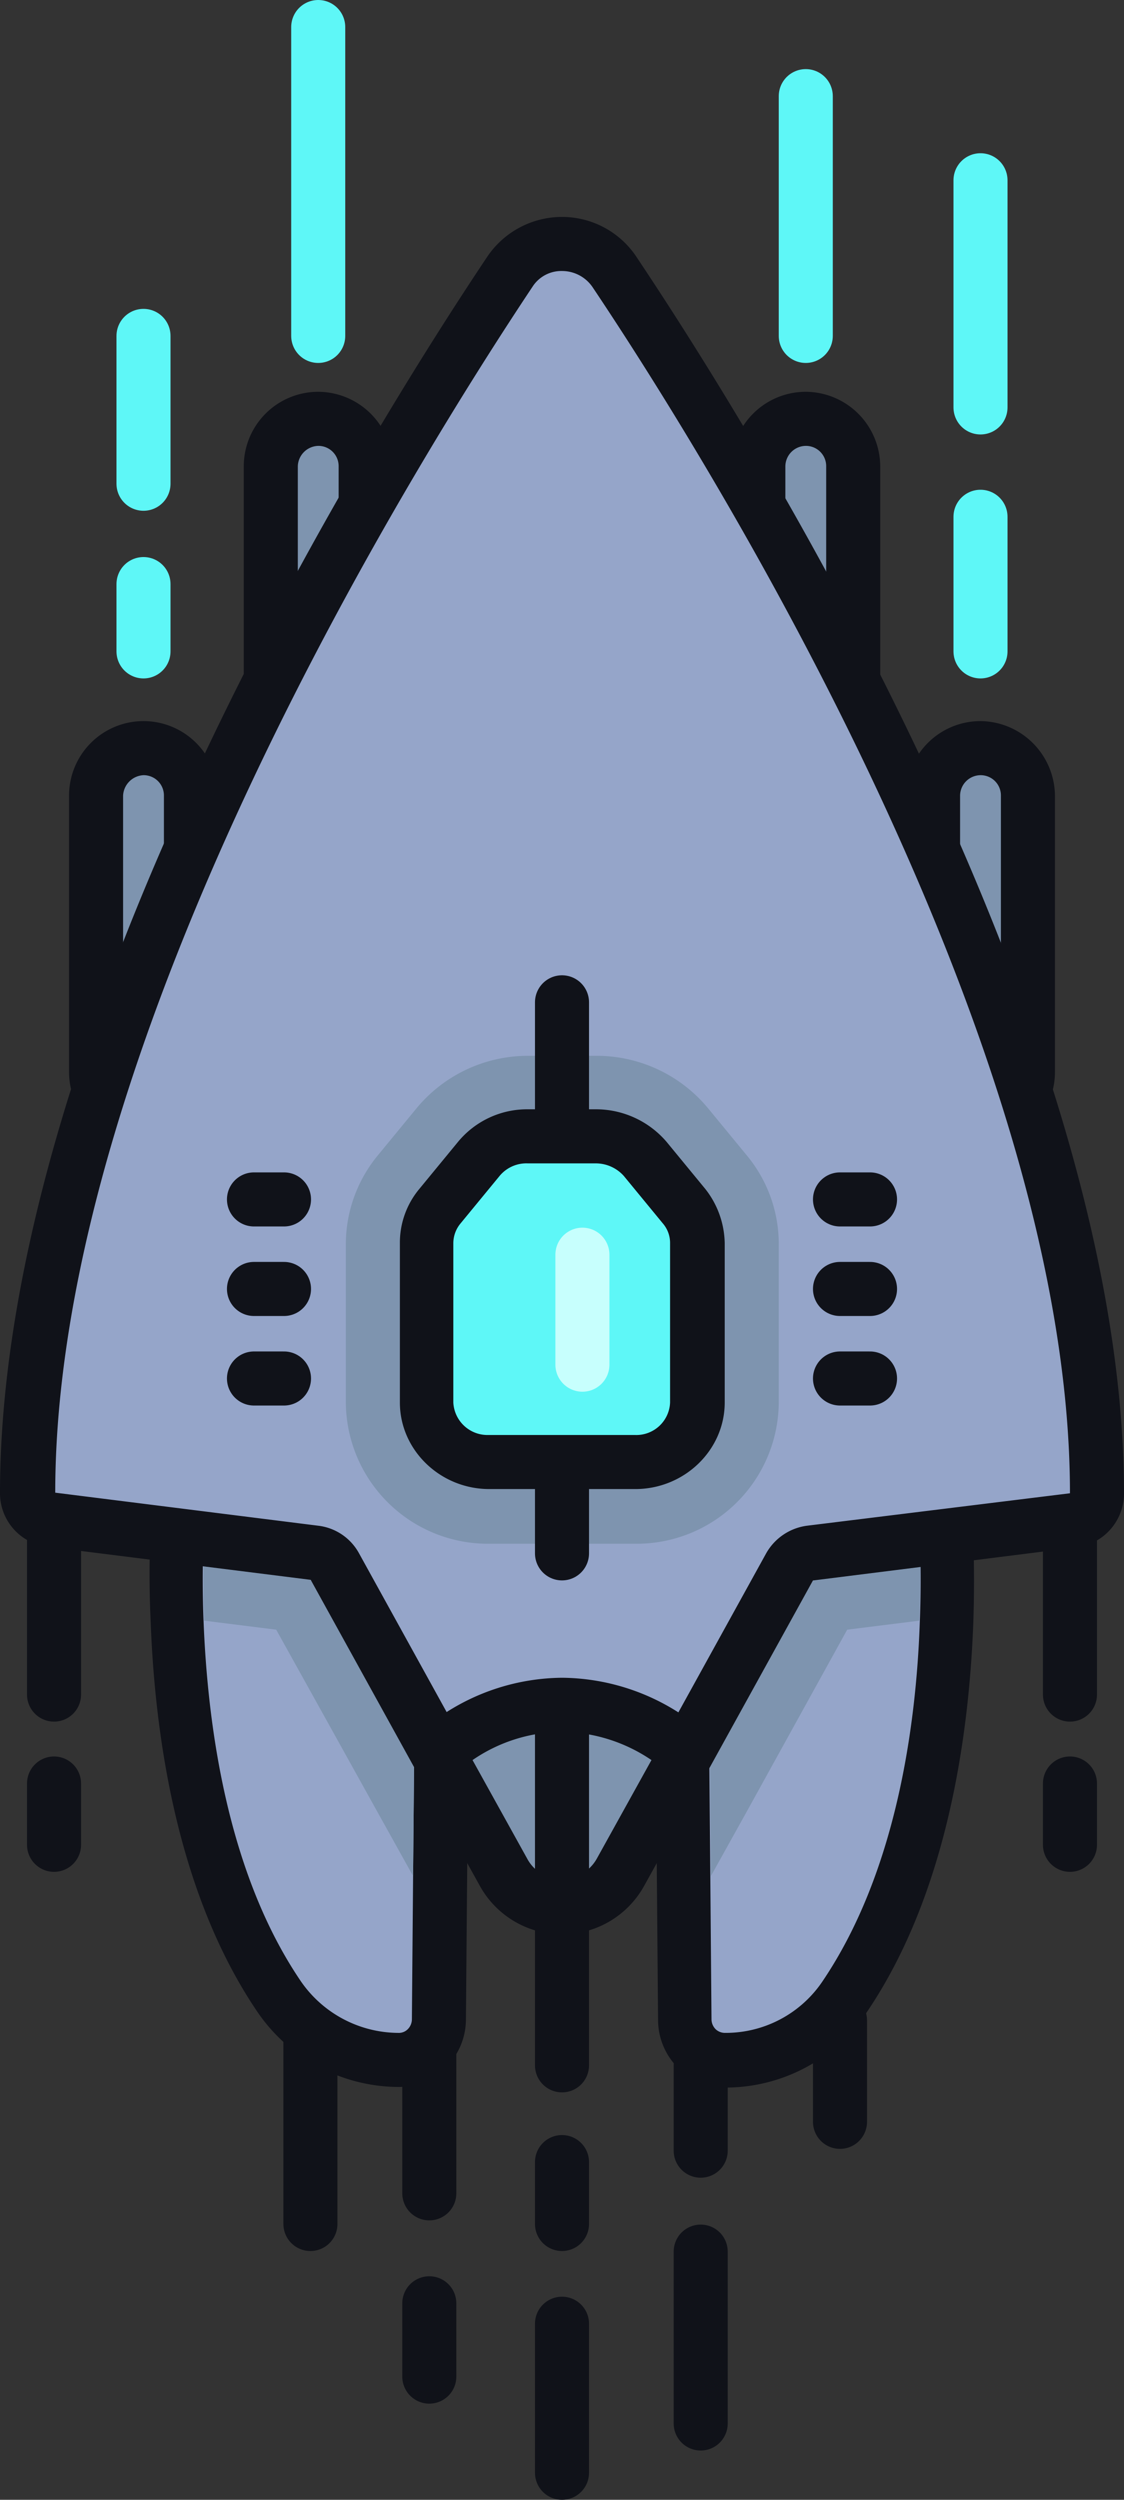 <svg xmlns="http://www.w3.org/2000/svg" width="187.2" height="416" viewBox="0 0 187.2 416">
  <rect x="0" y="0" width="187.2" height="416" fill="#333333" stroke="none"/>
  <g id="XMLID_287_" transform="translate(-991.6 -101.1)">
    <g id="XMLID_235_">
      <g id="XMLID_239_">
        <g id="XMLID_317_">
          <g id="XMLID_327_">
            <path id="XMLID_515_" d="M1125.8,232.6a7.917,7.917,0,0,1-7.9-7.9v-46a7.9,7.9,0,0,1,15.8,0v46A7.917,7.917,0,0,1,1125.8,232.6Z" fill="#7e94af"/>
            <path id="XMLID_512_" d="M1125.8,175.3a3.372,3.372,0,0,1,3.4,3.4v46a3.4,3.4,0,0,1-6.8,0v-46a3.436,3.436,0,0,1,3.4-3.4m0-9a12.4,12.4,0,0,0-12.4,12.4v46a12.4,12.4,0,0,0,24.8,0v-46a12.463,12.463,0,0,0-12.4-12.4Z" fill="#101219"/>
          </g>
          <g id="XMLID_321_">
            <path id="XMLID_475_" d="M1154.9,287.4a7.917,7.917,0,0,1-7.9-7.9v-46a7.9,7.9,0,0,1,15.8,0v46A7.982,7.982,0,0,1,1154.9,287.4Z" fill="#7e94af"/>
            <path id="XMLID_443_" d="M1154.9,230.1a3.372,3.372,0,0,1,3.4,3.4v46a3.4,3.4,0,0,1-6.8,0v-46a3.436,3.436,0,0,1,3.4-3.4m0-9a12.4,12.4,0,0,0-12.4,12.4v46a12.4,12.4,0,0,0,24.8,0v-46a12.528,12.528,0,0,0-12.4-12.4Z" fill="#101219"/>
          </g>
          <line id="XMLID_320_" y1="22.4" stroke-width="9" transform="translate(1154.9 187.1)" stroke="#5ef7f7" stroke-linecap="round" stroke-linejoin="round" stroke-miterlimit="10" fill="none"/>
          <line id="XMLID_319_" y1="37.8" stroke-width="9" transform="translate(1154.9 131.1)" stroke="#5ef7f7" stroke-linecap="round" stroke-linejoin="round" stroke-miterlimit="10" fill="none"/>
          <line id="XMLID_318_" y1="39.9" stroke-width="9" transform="translate(1125.8 117.1)" stroke="#5ef7f7" stroke-linecap="round" stroke-linejoin="round" stroke-miterlimit="10" fill="none"/>
        </g>
      </g>
      <g id="XMLID_247_">
        <g id="XMLID_248_">
          <g id="XMLID_328_">
            <path id="XMLID_441_" d="M1044.6,232.6a7.917,7.917,0,0,1-7.9-7.9v-46a7.9,7.9,0,0,1,15.8,0v46A7.917,7.917,0,0,1,1044.6,232.6Z" fill="#7e94af"/>
            <path id="XMLID_391_" d="M1044.6,175.3a3.372,3.372,0,0,1,3.4,3.4v46a3.4,3.4,0,0,1-6.8,0v-46a3.5,3.5,0,0,1,3.4-3.4m0-9a12.4,12.4,0,0,0-12.4,12.4v46a12.4,12.4,0,0,0,24.8,0v-46a12.462,12.462,0,0,0-12.4-12.4Z" fill="#101219"/>
          </g>
          <g id="XMLID_258_">
            <path id="XMLID_353_" d="M1015.5,287.4a7.917,7.917,0,0,1-7.9-7.9v-46a7.9,7.9,0,0,1,15.8,0v46A7.853,7.853,0,0,1,1015.5,287.4Z" fill="#7e94af"/>
            <path id="XMLID_349_" d="M1015.5,230.1a3.372,3.372,0,0,1,3.4,3.4v46a3.4,3.4,0,0,1-6.8,0v-46a3.578,3.578,0,0,1,3.4-3.4m0-9a12.4,12.4,0,0,0-12.4,12.4v46a12.4,12.4,0,0,0,24.8,0v-46a12.4,12.4,0,0,0-12.4-12.4Z" fill="#101219"/>
          </g>
          <line id="XMLID_256_" y1="11.2" stroke-width="9" transform="translate(1015.5 198.3)" stroke="#5ef7f7" stroke-linecap="round" stroke-linejoin="round" stroke-miterlimit="10" fill="none"/>
          <line id="XMLID_252_" y1="24.6" stroke-width="9" transform="translate(1015.5 157)" stroke="#5ef7f7" stroke-linecap="round" stroke-linejoin="round" stroke-miterlimit="10" fill="none"/>
          <line id="XMLID_249_" y1="51.4" stroke-width="9" transform="translate(1044.6 105.6)" stroke="#5ef7f7" stroke-linecap="round" stroke-linejoin="round" stroke-miterlimit="10" fill="none"/>
        </g>
      </g>
    </g>
    <line id="XMLID_283_" y2="14.2" stroke-width="9" transform="translate(1108.3 444.8)" stroke="#101219" stroke-linecap="round" stroke-linejoin="round" stroke-miterlimit="10" fill="#bfcfe8"/>
    <line id="XMLID_277_" y2="16.9" stroke-width="9" transform="translate(1131.5 437.3)" stroke="#101219" stroke-linecap="round" stroke-linejoin="round" stroke-miterlimit="10" fill="#bfcfe8"/>
    <line id="XMLID_293_" y2="31.9" stroke-width="9" transform="translate(1169.8 351.2)" stroke="#101219" stroke-linecap="round" stroke-linejoin="round" stroke-miterlimit="10" fill="#bfcfe8"/>
    <line id="XMLID_305_" y2="10.2" stroke-width="9" transform="translate(1169.8 397.9)" stroke="#101219" stroke-linecap="round" stroke-linejoin="round" stroke-miterlimit="10" fill="#bfcfe8"/>
    <line id="XMLID_339_" y2="31.9" stroke-width="9" transform="translate(1000.6 351.2)" stroke="#101219" stroke-linecap="round" stroke-linejoin="round" stroke-miterlimit="10" fill="#bfcfe8"/>
    <line id="XMLID_306_" y2="10.2" stroke-width="9" transform="translate(1000.6 397.9)" stroke="#101219" stroke-linecap="round" stroke-linejoin="round" stroke-miterlimit="10" fill="#bfcfe8"/>
    <line id="XMLID_259_" y2="23.8" stroke-width="9" transform="translate(1063.1 442.3)" stroke="#101219" stroke-linecap="round" stroke-linejoin="round" stroke-miterlimit="10" fill="#bfcfe8"/>
    <line id="XMLID_284_" y2="12.2" stroke-width="9" transform="translate(1063.1 484.4)" stroke="#101219" stroke-linecap="round" stroke-linejoin="round" stroke-miterlimit="10" fill="#bfcfe8"/>
    <line id="XMLID_285_" y2="32.3" stroke-width="9" transform="translate(1043.3 438.9)" stroke="#101219" stroke-linecap="round" stroke-linejoin="round" stroke-miterlimit="10" fill="#bfcfe8"/>
    <line id="XMLID_260_" y2="28.6" stroke-width="9" transform="translate(1108.3 475.8)" stroke="#101219" stroke-linecap="round" stroke-linejoin="round" stroke-miterlimit="10" fill="#bfcfe8"/>
    <g id="XMLID_225_">
      <g id="XMLID_40_">
        <g id="XMLID_251_">
          <path id="XMLID_329_" d="M1058,443.9a24.084,24.084,0,0,1-19.9-10.6c-12.8-18.9-16.3-44.3-16.9-62.3a193.076,193.076,0,0,1,.8-25.7,4.536,4.536,0,0,1,4.5-4h34.6a4.626,4.626,0,0,1,3.2,1.3,4.816,4.816,0,0,1,1.3,3.2l-.6,67.5-.2,23.9a6.831,6.831,0,0,1-6.8,6.7Z" fill="#95a5c9"/>
          <path id="XMLID_323_" d="M1061,345.8l-.6,67.5-.2,23.9a2.36,2.36,0,0,1-.7,1.6,2.111,2.111,0,0,1-1.6.6,19.831,19.831,0,0,1-16.2-8.6c-12.1-17.8-15.5-42-16.2-60a175.922,175.922,0,0,1,.8-25H1061m0-9h-34.6a8.97,8.97,0,0,0-8.9,7.9,170,170,0,0,0-.8,26.4c.7,18.6,4.3,44.9,17.7,64.7a28.608,28.608,0,0,0,23.6,12.6,11.268,11.268,0,0,0,11.2-11.2l.2-23.9.6-67.5a9,9,0,0,0-2.6-6.4,9.438,9.438,0,0,0-6.4-2.6Z" fill="#101219"/>
        </g>
        <g id="XMLID_250_">
          <path id="XMLID_316_" d="M1112.4,443.9a6.345,6.345,0,0,1-4.7-2,6.679,6.679,0,0,1-2-4.7l-.2-23.8-.6-67.5a4.626,4.626,0,0,1,1.3-3.2,4.224,4.224,0,0,1,3.2-1.3H1144a4.536,4.536,0,0,1,4.5,4,174.666,174.666,0,0,1,.8,25.7c-.6,18-4.1,43.4-16.9,62.3A24.3,24.3,0,0,1,1112.4,443.9Z" fill="#95a5c9"/>
          <path id="XMLID_308_" d="M1144,345.8a175.922,175.922,0,0,1,.8,25c-.6,18-4.1,42.1-16.2,60a19.444,19.444,0,0,1-16.2,8.6,2.271,2.271,0,0,1-1.6-.6,2.36,2.36,0,0,1-.7-1.6l-.2-23.9-.6-67.5H1144m0-9h-34.6a9.093,9.093,0,0,0-6.4,2.7,9,9,0,0,0-2.6,6.4l.6,67.5.2,23.9a11.268,11.268,0,0,0,11.2,11.2,28.342,28.342,0,0,0,23.6-12.6c13.4-19.8,17-46.1,17.7-64.7a204.8,204.8,0,0,0-.8-26.4,8.974,8.974,0,0,0-8.9-8Z" fill="#101219"/>
        </g>
        <path id="XMLID_236_" d="M1026.4,345.8H1061l-.6,67.5-5.9-10.6-16.9-30.4-12-1.5A175.922,175.922,0,0,1,1026.4,345.8Z" fill="#7e94af"/>
        <path id="XMLID_238_" d="M1144.7,370.8l-12,1.5-16.8,30.4-5.9,10.6-.6-67.5H1144A168.486,168.486,0,0,1,1144.7,370.8Z" fill="#7e94af"/>
      </g>
      <g id="XMLID_278_">
        <path id="XMLID_265_" d="M1085.2,418.3a11.154,11.154,0,0,1-9.8-5.8l-28.1-50.7a4.554,4.554,0,0,0-3.4-2.3L1000,354a4.45,4.45,0,0,1-3.9-4.5c0-77.2,61.5-175,80.3-203.2a10.588,10.588,0,0,1,17.6,0c18.8,28.1,80.3,126,80.3,203.2a4.534,4.534,0,0,1-3.9,4.5l-43.9,5.5a4.831,4.831,0,0,0-3.4,2.3L1095,412.5A11.154,11.154,0,0,1,1085.2,418.3Z" fill="#95a5c9"/>
        <path id="XMLID_200_" d="M1085.2,146.2a6.141,6.141,0,0,1,5.1,2.7c18.3,27.3,79.5,124.5,79.5,200.7L1126,355a9.192,9.192,0,0,0-6.8,4.6l-19,34.4-9.1,16.4a6.624,6.624,0,0,1-5.8,3.4,6.4,6.4,0,0,1-5.8-3.4l-9.1-16.4-19-34.4a8.937,8.937,0,0,0-6.8-4.6l-43.8-5.5c0-76.2,61.3-173.4,79.5-200.7a5.694,5.694,0,0,1,4.9-2.6m0-9a15.031,15.031,0,0,0-12.5,6.7c-19,28.4-81.1,127.2-81.1,205.7a8.97,8.97,0,0,0,7.9,8.9l43.8,5.5a.1.1,0,0,1,.1.1l19,34.4,9.1,16.4a15.636,15.636,0,0,0,27.4,0l9.1-16.4,19-34.4h.1l43.8-5.5a9.044,9.044,0,0,0,7.9-8.9c0-78.5-62.1-177.3-81.1-205.7a14.883,14.883,0,0,0-12.5-6.8Z" fill="#101219"/>
      </g>
    </g>
    <g id="XMLID_240_">
      <path id="XMLID_230_" d="M1116,293.4l-6.5-7.9a24.092,24.092,0,0,0-18.6-8.7h-11.3a24.092,24.092,0,0,0-18.6,8.7l-6.5,7.9a23.251,23.251,0,0,0-5.3,14.7v26.5a23.669,23.669,0,0,0,23.9,23.4h24.3a23.669,23.669,0,0,0,23.9-23.4V308.1A23.047,23.047,0,0,0,1116,293.4Z" fill="#7e94af"/>
      <g id="XMLID_45_">
        <g id="XMLID_47_">
          <path id="XMLID_297_" d="M1073,344.5a10.166,10.166,0,0,1-10.4-9.9V308.1a9.708,9.708,0,0,1,2.2-6.1l6.5-7.9a10.654,10.654,0,0,1,8.2-3.8h11.3a10.654,10.654,0,0,1,8.2,3.8l6.5,7.9a9.707,9.707,0,0,1,2.2,6.1v26.5a10.166,10.166,0,0,1-10.4,9.9Z" fill="#5ef7f7"/>
          <g id="XMLID_274_">
            <path id="XMLID_276_" d="M1090.8,294.7a6.273,6.273,0,0,1,4.7,2.1l6.5,7.9a4.971,4.971,0,0,1,1.2,3.3v26.5a5.629,5.629,0,0,1-5.9,5.4H1073a5.692,5.692,0,0,1-5.9-5.4V308a5.164,5.164,0,0,1,1.2-3.3l6.5-7.9a5.8,5.8,0,0,1,4.7-2.1h11.3m0-9h-11.3a14.923,14.923,0,0,0-11.6,5.4l-6.5,7.9a13.958,13.958,0,0,0-3.2,9v26.5c0,7.9,6.7,14.4,14.9,14.4h24.3c8.2,0,14.9-6.5,14.9-14.4V308a14.974,14.974,0,0,0-3.2-9l-6.5-7.9a15.488,15.488,0,0,0-11.8-5.4Z" fill="#101219"/>
          </g>
        </g>
        <line id="XMLID_46_" y2="18.3" stroke-width="9" transform="translate(1088.6 309.9)" stroke="#c7fffd" stroke-linecap="round" stroke-linejoin="round" stroke-miterlimit="10" fill="none"/>
      </g>
      <line id="XMLID_188_" y2="13.8" stroke-width="9" transform="translate(1085.2 345.8)" stroke="#101219" stroke-linecap="round" stroke-linejoin="round" stroke-miterlimit="10" fill="#95a5c9"/>
      <line id="XMLID_194_" y2="20.3" stroke-width="9" transform="translate(1085.2 267.9)" stroke="#101219" stroke-linecap="round" stroke-linejoin="round" stroke-miterlimit="10" fill="#95a5c9"/>
    </g>
    <g id="XMLID_237_">
      <path id="XMLID_272_" d="M1085.2,418.3a11.154,11.154,0,0,1-9.8-5.8l-9.1-16.4a4.5,4.5,0,0,1,1.2-5.8,30.593,30.593,0,0,1,35-.2,4.484,4.484,0,0,1,1.5,5.9l-9.1,16.4A10.789,10.789,0,0,1,1085.2,418.3Z" fill="#7e94af"/>
      <g id="XMLID_267_">
        <path id="XMLID_268_" d="M1085.2,389.3a27.123,27.123,0,0,1,14.9,4.7l-9.1,16.4a6.624,6.624,0,0,1-5.8,3.4,6.4,6.4,0,0,1-5.8-3.4l-9.1-16.4a26.638,26.638,0,0,1,14.9-4.7m0-9h0a36.356,36.356,0,0,0-20.4,6.5,8.878,8.878,0,0,0-2.4,11.5l9.1,16.4a15.636,15.636,0,0,0,27.4,0l9.1-16.4a9.035,9.035,0,0,0-2.9-11.9,36.58,36.58,0,0,0-19.9-6.1Z" fill="#101219"/>
      </g>
    </g>
    <line id="XMLID_48_" y1="57.9" stroke-width="9" transform="translate(1085.2 386.9)" stroke="#101219" stroke-linecap="round" stroke-linejoin="round" stroke-miterlimit="10" fill="#7e94af"/>
    <g id="XMLID_233_">
      <g id="XMLID_41_">
        <line id="XMLID_42_" x2="5" stroke-width="9" transform="translate(1131.5 330.5)" stroke="#101219" stroke-linecap="round" stroke-linejoin="round" stroke-miterlimit="10" fill="#95a5c9"/>
        <line id="XMLID_43_" x2="5" stroke-width="9" transform="translate(1131.5 315.6)" stroke="#101219" stroke-linecap="round" stroke-linejoin="round" stroke-miterlimit="10" fill="#95a5c9"/>
        <line id="XMLID_220_" x2="5" stroke-width="9" transform="translate(1131.5 300.7)" stroke="#101219" stroke-linecap="round" stroke-linejoin="round" stroke-miterlimit="10" fill="#95a5c9"/>
      </g>
      <g id="XMLID_227_">
        <line id="XMLID_232_" x2="5" stroke-width="9" transform="translate(1033.9 330.5)" stroke="#101219" stroke-linecap="round" stroke-linejoin="round" stroke-miterlimit="10" fill="#95a5c9"/>
        <line id="XMLID_231_" x2="5" stroke-width="9" transform="translate(1033.9 315.6)" stroke="#101219" stroke-linecap="round" stroke-linejoin="round" stroke-miterlimit="10" fill="#95a5c9"/>
        <line id="XMLID_228_" x2="5" stroke-width="9" transform="translate(1033.9 300.7)" stroke="#101219" stroke-linecap="round" stroke-linejoin="round" stroke-miterlimit="10" fill="#95a5c9"/>
      </g>
    </g>
    <line id="XMLID_102_" y1="10.3" stroke-width="9" transform="translate(1085.2 460.9)" stroke="#101219" stroke-linecap="round" stroke-linejoin="round" stroke-miterlimit="10" fill="#7e94af"/>
    <line id="XMLID_286_" y1="24.8" stroke-width="9" transform="translate(1085.2 487.8)" stroke="#101219" stroke-linecap="round" stroke-linejoin="round" stroke-miterlimit="10" fill="#7e94af"/>
  </g>
</svg>
